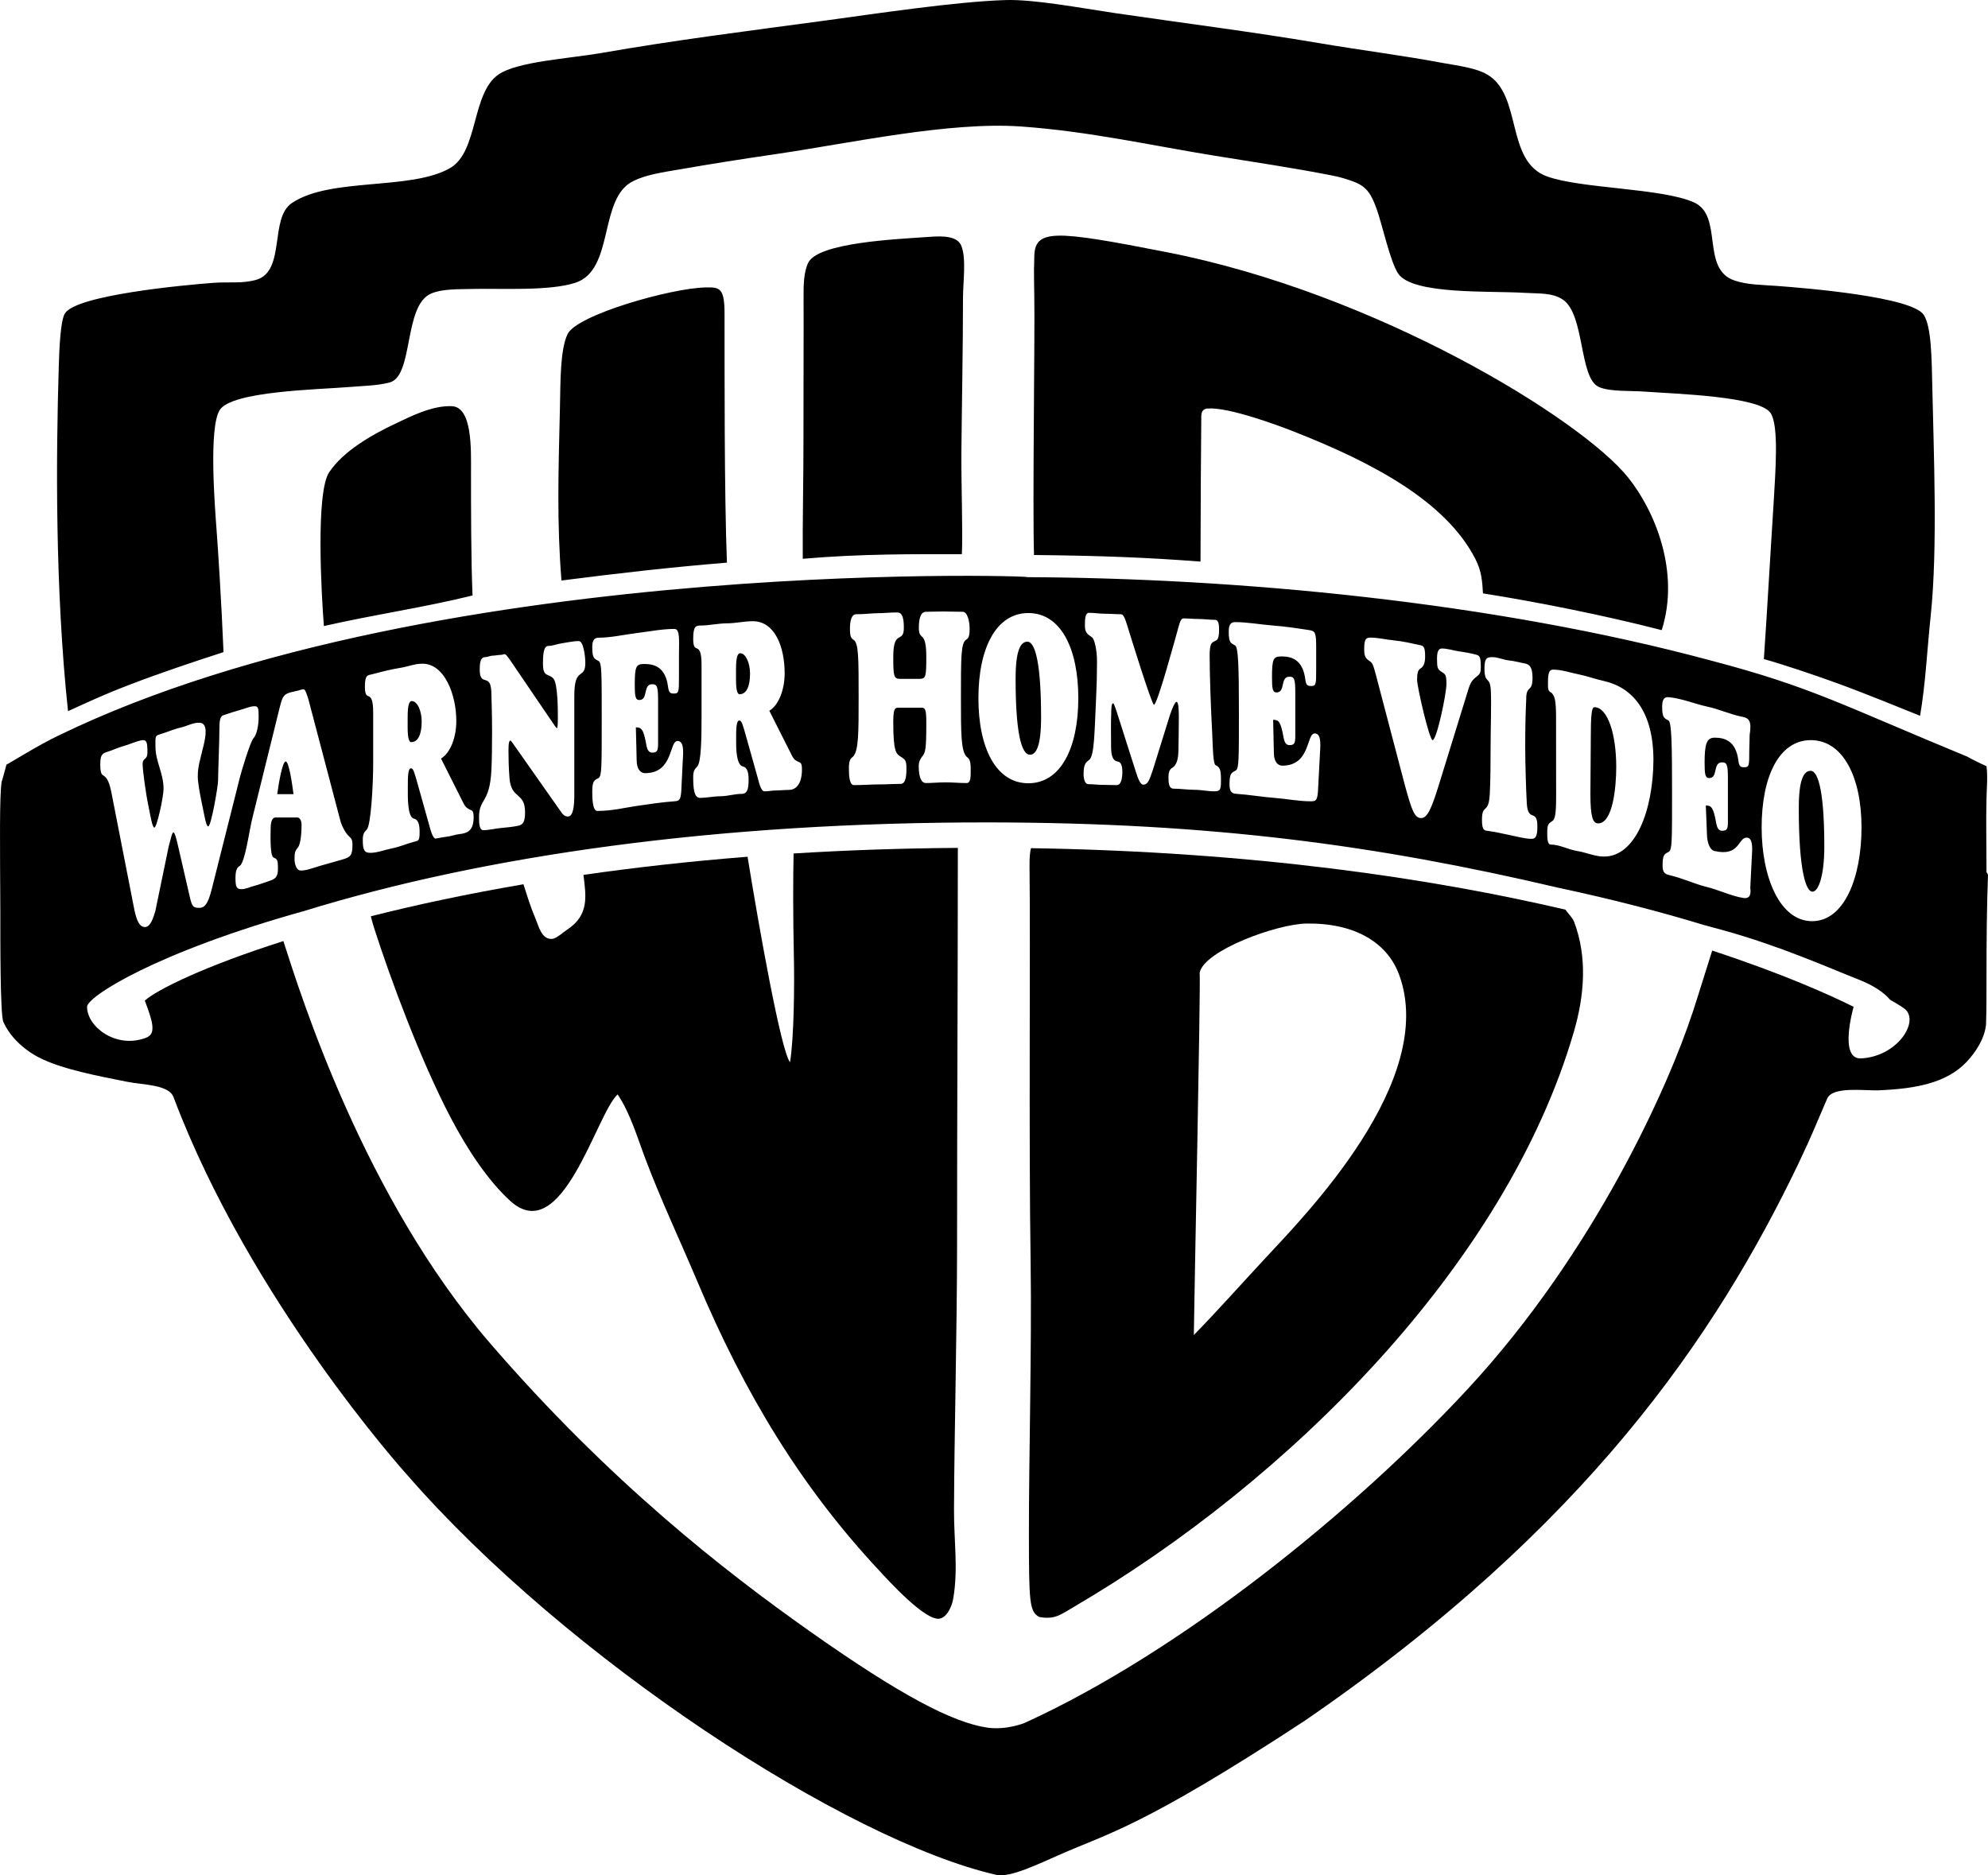 <?xml version="1.0" encoding="utf-8"?>
<!-- Generator: Adobe Illustrator 16.0.0, SVG Export Plug-In . SVG Version: 6.00 Build 0)  -->
<!DOCTYPE svg PUBLIC "-//W3C//DTD SVG 1.1//EN" "http://www.w3.org/Graphics/SVG/1.1/DTD/svg11.dtd">
<svg version="1.1" id="Layer_1" xmlns="http://www.w3.org/2000/svg" xmlns:xlink="http://www.w3.org/1999/xlink" x="0px" y="0px"
	 width="542.275px" height="511.561px" viewBox="113.961 41.325 542.275 511.561"
	 enable-background="new 113.961 41.325 542.275 511.561" xml:space="preserve">
<g>
	<path d="M656.236,280.004c-0.33,8.247-0.41,18.583-0.41,27.594c0,4.027,0.006,10.104-0.116,12.743c0,0,0.212,4.722-5.312,10.661
		c-5.351,5.627-13.494,7.311-23.945,7.746c-4.013,0.154-12.63-1.169-14.095,2.293c-2.742,6.282-3.914,9.486-7.857,17.753
		c-22.621,47.105-58.036,99.316-134.702,151.971c-44.052,28.87-53.551,30.649-66.471,36.36c-5.95,2.575-13.787,6.466-17.553,5.65
		c-40.911-9.325-117.112-58.902-160.938-109.322c0,0-42.567-47.169-63.54-102.836c-1.292-3.449-8.182-3.32-12.553-4.176
		c-7.742-1.541-18.066-3.454-24.241-6.698c0,0-6.688-3.153-9.609-9.608c-0.921-1.972-0.83-22.865-0.844-30.519
		c-0.094-18.125-0.25-31.016,0.353-35.024c0.097-0.125,0.777-2.672,1.319-4.688c-0.053,0.158,9.176-5.607,14.214-7.939
		c104.204-50.608,277.242-43.161,263.555-43.2c57.825,0.209,127.634,6.719,187.078,22.724c27.59,7.242,35.518,12.011,70.24,26.331
		c-0.811-0.318,3.666,1.952,5.017,2.514c0.381,2.858,0.045,6.269,0,8.78c-0.167,7.188,0,11.787,0,20.473
		C655.864,278.852,656.236,280.004,656.236,280.004L656.236,280.004z M237.215,152.129c-5.355-0.238-11.267,2.813-15.042,4.592
		c-6.733,3.163-14.438,7.54-18.396,13.385c-3.767,5.531-2.123,33.698-1.467,42c13.795-3.151,27.436-5.087,40.548-8.344
		c-0.419-9.91-0.419-24.047-0.419-33.864C242.432,164.297,242.896,152.36,237.215,152.129L237.215,152.129z M312.248,194.803
		c-0.736-18.986-0.629-52.006-0.651-67.964c-0.008-7.062-1.373-7.189-5.198-7.103l0,0c-9.175,0.145-35.091,7.435-37.625,12.736
		c-2.052,4.326-1.921,13.128-2.077,20.075c-0.424,17.862-0.854,31.012,0.411,47.134
		C282.517,197.706,296.676,196.081,312.248,194.803z M432.229,110.118c-30.996-6.076-36.097-6.423-36.147,1.471
		c-0.02,3.568-0.16,0.784,0.006,10.656c0.19,10.539-0.501,56.822-0.077,70.477c17.961,0.19,30.6,0.662,45.416,1.795
		c0.015-10.273,0.123-32.862,0.213-39.246c-0.097-2.46,1.29-2.486,1.883-2.515c5.716-0.35,19.116,4.596,23.828,6.477
		c21.01,8.292,41.086,18.848,49.114,34.7c1.685,3.317,1.827,6.163,2.011,9.261c14.42,2.261,33.373,6.034,48.757,10.029
		c5.02-15.749-1.729-32.371-9.174-41.658C545.171,155.54,489.455,121.315,432.229,110.118L432.229,110.118z M376.336,192.49
		c0.292-6.452-0.215-19.095-0.125-28.434c0.12-12.99,0.428-27.753,0.428-41.402c0-4.3,0.945-10.7-0.428-14.22
		c-1.062-2.691-4.806-2.804-8.778-2.495l0,0c-8.896,0.632-30.348,1.513-33.029,7.1c-1.2,2.499-1.278,6.112-1.248,9.407
		c0.048,7.309-0.054,33.029-0.031,38.476c0.028,9.178-0.272,23.292-0.193,32.833C348.962,192.362,363.285,192.5,376.336,192.49z
		 M388.13,41.345c-13.521,0.434-34.796,3.646-49.535,5.648c-20.863,2.814-40.638,5.293-60.625,8.793
		c-8.889,1.532-22.836,2.306-28.006,5.842c-7.426,5.058-5.479,20.977-13.159,25.496c-10.681,6.255-32.766,2.463-43.267,9.615
		c-6.115,4.148-1.61,18.491-9.624,20.893c-3.746,1.118-7.604,0.536-11.694,0.841c-7.992,0.594-37.511,3.331-40.565,8.365
		c-1.214,2.007-1.524,9.667-1.665,14.417c-0.737,24.095-1.06,60.278,2.52,94.064c4.526-2.039,9.207-4.299,16.421-7.064
		c8.643-3.333,17.507-6.291,26-9.04c-0.598-14.304-1.519-28.292-1.89-33.232c-0.474-6.4-2.193-27.965,0.851-32.808
		c3.223-5.177,26.931-5.582,35.316-6.279c3.589-0.302,7.812-0.363,11.074-1.249c6.557-1.82,3.696-21.031,11.292-24.252
		c2.999-1.285,7.184-1.153,11.283-1.25c7.794-0.189,20.837,0.633,28.006-1.673c10.874-3.52,6.21-23.123,15.885-27.785
		c3.635-1.772,8.069-2.376,12.549-3.147c8.525-1.486,17.02-2.829,26.332-4.184c20.383-2.997,47.219-8.918,66.879-7.525
		c18.507,1.317,35.656,5.203,52.681,7.952c11.026,1.773,22.029,3.424,32.185,5.421c2.229,0.447,3.918,0.951,5.861,1.686
		c3.722,1.381,4.877,3.671,6.269,7.524c1.461,4.065,3.689,14.368,5.852,17.554c3.952,5.813,25.101,4.65,34.27,5.231
		c4.065,0.247,7.771-0.096,10.661,1.865c6.019,4.079,4.368,21.475,9.831,23.832c3.092,1.339,8.608,0.96,12.537,1.256
		c8.486,0.623,31.215,1.259,34.282,5.848c2.312,3.452,1.303,16.041,0.84,24.256c-0.491,8.202-0.866,13.462-1.266,20.482
		c-0.417,7.457-1.005,16.121-1.413,22.368c4.469,1.229,13.303,4.152,20.027,6.603c7.385,2.681,17.637,6.885,22.582,8.867
		c1.503-8.71,1.901-17.849,2.909-27.387c1.935-18.359,0.781-45.017,0.425-62.494c-0.167-7.665-0.244-16.192-2.307-19.451
		c-3.15-4.975-32.211-7.338-40.123-7.929c-4.093-0.315-7.85-0.248-11.497-1.464c-9.316-3.103-2.947-17.653-11.079-21.317
		c-8.747-3.931-30.849-3.712-40.137-7.106c-11.371-4.163-6.605-22.204-16.302-27.798c-3.153-1.831-7.982-2.373-12.12-3.138
		c-11.206-2.1-21.677-3.369-33.866-5.437c-18.035-3.051-36.425-5.366-55.386-8.141C408.566,43.48,395.936,41.085,388.13,41.345
		L388.13,41.345z M172.033,282.628l7.354-29.205c0.227-1.03,2.836-9.814,3.711-10.71c0.931-0.986,1.413-3.587,1.413-5.867
		c0-2.402-0.079-2.936-1.29-2.865c-1.353,0.089-2.198,0.597-3.809,1.021c-1.249,0.334-2.706,0.841-4.242,1.33
		c-0.78,0.244-1.362,0.443-1.362,3.706c0,3.378-0.319,10.726-0.368,14.297c0,1.364-1.866,12.415-2.687,12.415
		c-0.581,0-0.979-2.733-1.644-5.858c-0.66-3.115-1.201-6.236-1.201-7.733c0-2.8,0.583-4.293,1.589-8.503
		c0.621-2.595,1.186-6.012-1.024-6.179c-1.695-0.141-3.471,0.931-5.338,1.343c-1.675,0.372-3.465,1.194-5.657,1.85
		c-1.264,0.369-1.116,0.655-1.116,3.327c0,4.024,2.209,7.258,2.209,11.487c0,2.283-1.836,10.594-2.495,10.594
		c-0.589,0-1.053-3.125-1.674-6.114c-0.713-3.44-1.536-9.699-1.536-11.131c0-2.081,1.311-0.867,1.311-3.397
		c0-2.8-0.264-3.475-1.791-3.141c-1.526,0.347-3.161,1.105-4.665,1.529c-2.007,0.572-2.614,1.021-4.578,1.619
		c-1.53,0.465-1.831,1.098-1.831,3.635c0,1.31,0.156,2.402,0.752,2.726c0.767,0.465,1.533,1.146,2.222,4.384l6.348,32.429
		c0.597,2.71,1.325,4.592,2.854,4.592c1.471,0,2.253-2.332,2.842-4.348l3.648-17.644c0.552-1.953,0.902-3.834,1.295-3.834
		c0.344,0,0.821,1.747,1.288,3.834l3.269,14.188c0.559,2.338,0.968,2.569,2.564,2.569
		C170.304,288.974,171.071,286.601,172.033,282.628L172.033,282.628z M189.918,235.684l-7.16,28.966
		c-0.697,2.721-1.954,12.015-3.386,12.865c-0.869,0.504-1.179,1.487-1.179,3.372c0,2.348,0.31,2.99,1.634,2.99
		c1.248,0,2.311-0.617,3.566-0.921c1.355-0.347,2.794-0.944,4.082-1.339c1.606-0.495,2.301-1.172,2.301-3.244
		c0-2.537-0.187-2.672-1.198-3.134c-1.055-0.442-0.79-6.682-0.79-7.98c0-1.836,0.47-2.935,1.284-2.935h6.014
		c0.745,0,1.132,1.041,1.132,2.01c0,1.634-0.162,5.055-0.945,6.092c-0.737,0.986-0.976,1.237-0.976,3.125
		c0,1.567,0.542,3.241,1.719,3.241c1.634,0,3.077-0.639,5.494-1.343c2.635-0.761,4.494-1.281,5.877-1.673
		c2.091-0.61,2.718-1.047,2.718-3.909c0-1.679-0.389-1.875-1.007-2.469c-1.092-1.041-2.032-3.109-2.34-4.365l-8.712-33.087
		c-1.191-3.559-0.806-2.591-3.64-2.036C191.005,230.594,191.049,231.127,189.918,235.684L189.918,235.684z M194.019,257.964h-4.434
		c0.351-2.736,1.403-8.927,2.303-8.927C192.779,249.037,193.676,255.229,194.019,257.964L194.019,257.964z M215.756,235.761v13.866
		c0,5.588-0.603,16.796-1.736,17.965c-0.831,0.848-1.1,1.375-1.1,2.858c0,2.736,0.396,3.516,2.075,3.516
		c1.861,0,3.915-0.819,5.76-1.185c2.125-0.411,4.324-1.349,5.874-1.759c1.551-0.379,1.79-0.263,1.79-2.797
		c0-1.673-0.265-3.317-1.511-3.575c-1.882-0.379-1.706-6.185-1.706-8.33c0-2.881,0-5.409,0.853-5.409
		c0.667,0,0.938,1.124,1.877,4.432l3.153,11.246c0.357,1.246,0.96,3.625,1.783,3.478c1.121-0.192,1.757-0.363,2.874-0.494
		c1.452-0.184,2.309-0.566,3.394-0.697c2.379-0.241,4.019-0.986,4.019-4.621c0-1.564-0.321-1.827-0.865-2.014
		c-0.502-0.27-1.201-0.385-1.914-1.821l-6.114-12.175c2.596-1.557,4.169-5.858,4.169-10.216c0-7.212-3.208-15.655-9.214-15.655
		c-2.279,0-3.627,0.745-6.338,1.179c-2.24,0.373-4.587,0.947-7.326,1.679c-1.309,0.337-2.061,0.058-2.061,3.507
		c0,2.203,0.574,2.332,1.056,2.537C215.136,231.542,215.756,232.119,215.756,235.761L215.756,235.761z M225.157,239.855v-2.925
		c0-3.516,0.503-4.361,1.13-4.361c1.566,0,2.698,2.797,2.698,5.539c0,3.44-0.939,5.659-2.855,5.659
		C225.551,243.767,225.157,242.653,225.157,239.855L225.157,239.855z M255.195,246.005l11.486,16.336
		c0.695,1.03,1.177,1.712,2.192,1.712c1.565,0,1.744-3.347,1.744-5.883v-27.05c0-8.26,3.006-4.171,3.006-8.982
		c0-1.891-0.535-5.944-1.789-5.944c-1.492,0-3.018,0.382-4.481,0.588c-1.572,0.244-2.649,0.745-3.86,0.745
		c-1.356,0-1.426,2.928-1.426,4.804c0,3.905,1.527,2.598,2.854,4.107c1.208,1.355,1.208,8.7,1.208,10.332
		c0,1.172,0,3.192-0.271,3.192c-0.116,0-0.822-0.977-2.116-2.929l-10.609-15.601c-1.721-2.479-1.377-1.455-2.689-1.455
		c-0.712,0-1.37,0.199-2.076,0.199c-0.689,0-1.402,0.411-2.108,0.411c-0.981,0-1.442,0.909-1.442,3.311
		c0,5.083,3.006,0.713,3.171,6.246c0.061,2.54,0.196,5.854,0.196,10.665c0,4.419-0.042,7.871-0.196,10.864
		c-0.512,8.896-3.357,7.409-3.357,12.553c0,1.876,0.095,3.558,1.205,3.558c1.44,0,3.129-0.436,4.733-0.584
		c1.55-0.176,2.967-0.253,4.665-0.604c1.371-0.27,1.948-1.021,1.948-3.696c0-5.649-3.73-3.356-4.242-9.284
		c-0.231-2.791-0.278-5.719-0.278-7.47c0-2.28,0.201-2.8,0.551-2.8C253.371,243.347,254.041,244.387,255.195,246.005
		L255.195,246.005z M293.471,244.107v-11.715c0-3.767-0.27-4.419-1.61-4.419c-2.608,0-1.01,4.3-3.499,4.3
		c-1.1,0-1.254-1.054-1.254-4.169c0-5.083,0.387-5.655,2.612-5.655c2.805,0,5.819,0.906,6.478,6.291
		c0.202,1.641,0.715,1.771,1.567,1.771c1.361,0,1.399-0.333,1.399-4.618v-5.732c0-4.04,0.367-7.274-1.23-7.274
		c-3.364,0-6.751,0.694-10.084,1.096c-3.478,0.427-7.251,1.3-10.625,1.3c-1.362,0-1.71,0.98-1.71,2.669
		c0,3.054,0.626,3.054,1.752,3.703c0.83,0.591,0.83,2.929,0.83,15.941c0,13.012,0,15.351-0.83,15.941
		c-1.126,0.649-1.752,0.649-1.752,3.712c0,1.676,0.039,5.286,1.408,5.286c4.026,0,7.396-0.886,10.675-1.355
		c3.322-0.482,6.687-1.015,10.25-1.272c1.397-0.097,1.75-0.263,1.945-2.746l0.387-7.922c0.04-0.902,0.125-1.76,0.125-2.672
		c0-2.145-0.472-3.112-1.527-3.112c-2.337,0-1.09,8.774-8.857,8.774c-1.169,0-2.262-0.974-2.293-3.449l-0.218-9.04
		c1.494,0,2.08,0.397,2.863,4.823c0.228,1.291,0.665,2.068,1.588,2.068C293.269,246.635,293.471,246.06,293.471,244.107
		L293.471,244.107z M305.326,222.719v13.851c0,5.594-0.047,12.685-1.177,13.848c-0.821,0.86-1.1,1.368-1.1,2.874
		c0,2.726,0.145,5.681,1.821,5.681c1.884,0,3.765-0.443,5.625-0.443c1.874,0,3.861-0.648,5.739-0.648
		c1.594,0,1.927-1.349,1.927-3.885c0-1.686-0.271-3.315-1.521-3.578c-1.882-0.392-1.882-4.997-1.882-7.162
		c0-2.845,0-5.385,0.861-5.385c0.659,0,0.946,1.102,1.876,4.416l3.169,11.268c0.349,1.23,0.821,3.633,1.845,3.633
		c1.124,0,2.077-0.245,3.217-0.245c1.088,0,2.354-0.15,3.441-0.15c2.146,0,3.548-1.949,3.548-5.591c0-1.561-0.31-1.831-0.851-2.01
		c-0.522-0.264-1.21-0.392-1.925-1.831l-6.125-12.158c2.624-1.564,4.18-5.858,4.18-10.212c0-7.213-2.659-14.214-8.709-14.214
		c-2.263,0-4.766,0.581-7.046,0.581c-2.255,0-4.929,0.601-7.183,0.601c-1.373,0-2.007,0.283-2.007,3.732
		c0,2.216,0.587,2.351,1.054,2.524C304.699,218.48,305.326,219.071,305.326,222.719L305.326,222.719z M314.727,226.821v-2.93
		c0-3.52,0.512-4.374,1.133-4.374c1.563,0,2.693,2.8,2.693,5.524c0,3.452-0.934,5.665-2.865,5.665
		C315.122,230.706,314.727,229.614,314.727,226.821L314.727,226.821z M364.759,226.512h-5.232c-1.79,0-1.904-0.715-1.904-6.047
		c0-7.679,2.884-3.449,2.884-7.884c0-2.983-0.535-4.19-1.824-4.19c-2.028,0-3.679,0.208-5.316,0.208
		c-1.642,0-3.299,0.283-5.88,0.283c-1.259,0-1.683,1.811-1.683,3.963c0,2.148,0.34,2.601,0.97,2.992c1.4,0.913,1.4,4.75,1.4,15.941
		c0,9.361,0,14.375-1.524,15.936c-0.505,0.51-1.134,0.594-1.134,3.253c0,2.084,0.179,4.525,1.383,4.525
		c2.578,0,4.693-0.186,6.794-0.186c2.102,0,4.218-0.147,5.93-0.147c1.284,0,1.588-1.79,1.588-4.005c0-2.332-0.196-2.534-1.596-3.439
		c-1.217-0.777-1.991-1.426-1.991-9.294c0-3.526,0.347-4.04,1.286-4.04h6.476c0.947,0,1.249,0.514,1.249,4.04
		c0,7.402-0.23,8.128-1.09,9.23c-0.507,0.658-0.978,1.365-0.978,2.729c0,2.989,0.729,4.553,1.976,4.553
		c1.527,0,3.435-0.192,5.355-0.192c1.903,0,3.819,0.192,5.732,0.192c1.201,0,1.108-1.881,1.108-3.966
		c0-2.659-0.629-2.743-1.139-3.253c-1.52-1.561-1.52-6.574-1.52-15.936c0-11.191,0-15.029,1.402-15.941
		c0.626-0.392,0.97-0.844,0.97-2.992c0-2.152-0.638-4.631-1.891-4.631c-1.716,0-3.473-0.083-5.263-0.083
		c-1.753,0-3.52,0.083-4.766,0.083c-1.52,0-1.933,2.091-1.933,4.367c0,3.784,2.031,0.459,2.031,7.884
		C366.633,225.796,366.556,226.512,364.759,226.512L364.759,226.512z M380.847,231.778c0,13.649,4.836,23.209,13.625,23.209
		c8.781,0,13.624-9.56,13.624-23.209c0-13.661-4.843-23.225-13.624-23.225C385.683,208.554,380.847,218.117,380.847,231.778
		L380.847,231.778z M394.896,247.2c-1.675,0-3.906-3.186-3.906-20.688c0-7.868,1.372-10.146,3.247-10.146
		c1.49,0,3.706,3.179,3.706,20.675C397.942,244.923,396.578,247.2,394.896,247.2L394.896,247.2z M419.1,237.135l4.684,14.702
		c0.626,1.879,1.169,3.526,2.029,3.526c1.14,0,1.6-0.864,2.729-4.368l4.454-14.316c0.735-2.338,1.52-3.898,1.873-3.898
		c0.507,0,0.647,1.818,0.647,4.021c0,3.06-0.059,6.066-0.111,9.126c-0.029,2.334-0.382,4.084-1.821,4.939
		c-0.654,0.392-0.893,1.365-0.893,2.409c0,1.304,0,3.186,1.405,3.186c1.866,0,3.78,0.308,5.646,0.308
		c1.868,0,3.635,0.417,5.517,0.417c1.522,0,1.754-0.437,1.754-2.98c0-2.736-0.24-3.597-1.414-4.123
		c-0.778-0.334-0.789-4.759-0.973-8.53c-0.433-8.195-0.706-16.455-0.706-21.593c0-1.426,0.147-2.73,0.587-3.199
		c1.047-1.085,1.988,0,1.988-3.763c0-2.396-0.581-2.601-1.288-2.601c-1.451,0-2.947-0.225-4.354-0.225
		c-1.445,0-2.67-0.154-4.065-0.154c-0.932,0-1.221,1.945-1.772,3.828c-0.577,2.029-5.376,19.724-6.28,19.724
		c-0.624,0-6.675-19.608-7.26-21.513c-0.654-2.077-1.046-3.176-1.757-3.176c-1.401,0-2.89-0.141-4.362-0.141
		c-1.4,0-2.924-0.248-4.332-0.248c-1.124,0-1.127,1.892-1.127,3.639c0,2.148,1.196,2.402,2.021,3.118
		c0.578,0.521,1.278,3.336,1.278,6.481c0,3.445-0.077,6.506-0.262,10.398c-0.438,8.578-0.395,15.421-1.92,16.523
		c-0.821,0.59-1.479,1.098-1.479,3.77c0,1.631,0.434,2.814,1.326,2.814c1.285,0,2.604,0.189,3.889,0.189
		c1.298,0,2.534,0.067,3.821,0.067c1.138,0,1.536-1.645,1.536-3.59c0-2.081-0.516-2.733-1.362-2.864
		c-1.567-0.263-1.715-2.467-1.715-4.285c0-2.925-0.077-5.861,0.039-8.783c0.038-1.044,0-2.794,0.504-2.794
		C417.854,233.176,418.316,234.663,419.1,237.135L419.1,237.135z M467.283,242.049V230.33c0-3.751-0.271-4.419-1.593-4.419
		c-2.62,0-1.015,4.3-3.521,4.3c-1.092,0-1.239-1.047-1.239-4.162c0-5.073,0.379-5.662,2.602-5.662c2.816,0,5.818,0.913,6.491,6.313
		c0.183,1.619,0.695,1.75,1.557,1.75c1.365,0,1.4-0.331,1.4-4.614v-5.729c0-4.03-0.199-4.641-1.806-4.884
		c-3.385-0.521-6.603-1.012-9.987-1.266c-3.347-0.259-6.99-0.931-10.341-0.931c-1.36,0-1.718,0.976-1.718,2.671
		c0,3.051,0.626,3.051,1.763,3.713c0.811,0.571,1.013,5.116,1.013,18.125c0,13.013,0,15.36-0.818,15.942
		c-1.118,0.649-1.747,0.649-1.747,3.712c0,1.689,0.347,2.582,1.714,2.666c4.034,0.289,7.088,0.861,10.471,1.117
		c3.308,0.248,6.686,0.938,9.993,0.938c1.406,0,1.76-0.263,1.955-2.746l0.519-9.971c0.058-0.905,0.122-1.766,0.122-2.666
		c0-2.158-0.47-3.13-1.525-3.13c-2.341,0-1.083,8.789-8.856,8.789c-1.17,0-2.265-0.979-2.293-3.458l-0.196-9.047
		c1.483,0,2.062,0.405,2.84,4.814c0.237,1.31,0.668,2.091,1.611,2.091C467.084,244.586,467.283,244.008,467.283,242.049
		L467.283,242.049z M506.482,255.312l8.114-26.282c0.324-0.974,0.741-1.946,1.729-2.794c1.403-1.098,1.558-1.23,1.558-3.183
		c0-2.797-0.424-2.913-1.486-3.201c-1.758-0.431-2.843-0.621-4.545-0.861c-1.555-0.231-3.019-0.765-4.586-0.765
		c-0.976,0-1.325,0.958-1.325,2.794c0,2.483,0.156,2.871,1.249,3.575c1.015,0.651,1.322,0.712,1.322,3.33
		c0,2.659-2.646,15.299-3.775,15.299c-0.87,0-4.233-14.454-4.233-16.516c0-1.821,0.271-2.682,0.971-3.057
		c0.79-0.466,1.222-1.507,1.222-3.186c0-2.874-0.457-2.971-1.574-3.192c-2.318-0.491-4.361-1.002-6.904-1.255
		c-2.325-0.235-4.432-0.761-6.43-0.761c-1.332,0-1.708,0.514-1.708,3.252c0,1.831,0.376,2.409,1.429,3.116
		c0.902,0.526,1.103,1.38,1.805,3.969l7.805,29.719c1.914,7.03,2.682,9.172,4.485,9.172
		C503.312,264.484,504.452,261.885,506.482,255.312L506.482,255.312z M531.756,270.146c1.092,0,1.562-0.703,1.562-3.375
		c0-5.007-2.576-0.98-2.886-6.311c-0.206-3.645-0.431-10.833-0.431-15.454c0-4.679,0.087-9.297,0.276-12.958
		c-0.041-3.951,1.719-1.677,1.719-5.781c0-2.923-0.8-3.741-2.188-3.982c-1.438-0.251-2.797-0.675-4.408-0.829
		c-1.48-0.173-2.836-0.87-4.325-0.87c-1.548,0-2.19,0.225-2.19,3.147c0,4.229,1.535,1.936,1.729,5.896
		c0.192,3.652-0.056,10.698-0.056,15.376c0,4.621-0.03,9.31-0.225,12.942c-0.312,5.713-2.129,2.425-2.129,7.043
		c0,3.058,0.719,2.871,2.026,3.051c1.954,0.25,3.75,0.748,5.577,1.092C527.594,269.481,529.88,270.146,531.756,270.146
		L531.756,270.146z M538.414,237.001l0.016,21.895c0,4.875-0.389,5.992-1.079,6.429c-1.14,0.723-1.342,1.047-1.342,3.266
		c0,1.108,0,3.122,0.949,3.122c2.447,0,4.74,1.352,7.175,1.744c2.617,0.433,4.9,1.525,7.371,1.525
		c8.538,0,13.358-12.444,13.471-26.248c0-13.513-5.845-19.923-13.543-21.65c-2.488-0.553-4.424-1.311-6.959-1.831
		c-2.279-0.459-4.562-1.265-6.857-1.265c-1.411,0-1.411,1.752-1.411,4.296c0,1.818,0.576,1.689,1.01,2.081
		C538.031,231.143,538.414,232.376,538.414,237.001L538.414,237.001z M547.781,257.907l0.103-14.764
		c0-6.496,0.199-8.908,0.977-8.908c3.55,0,5.968,7.151,5.968,16.275c0,5.521-0.913,15.421-4.946,15.421
		C548.439,265.932,547.781,264.156,547.781,257.907L547.781,257.907z M585.291,265.422V253.7c0-3.77-0.271-4.413-1.591-4.413
		c-2.626,0-1.016,4.285-3.518,4.285c-1.084,0-1.249-1.042-1.249-4.169c0-5.064,0.52-6.853,2.74-6.853
		c2.81,0,5.814,0.909,6.483,6.307c0.184,1.628,0.702,1.76,1.558,1.76c1.374,0,1.406-0.333,1.406-4.627l0.103-4.207
		c0.599-3.742-0.167-4.583-1.944-4.914c-3.3-0.627-6.437-2.129-9.653-2.798c-3.289-0.693-7.031-2.283-10.547-2.562
		c-1.371-0.109-1.722,0.967-1.722,2.666c0,3.06,0.618,3.06,1.76,3.712c0.822,0.584,0.938,6.801,0.938,19.814
		c0,13.013,0,15.357-0.832,15.941c-1.127,0.648-1.756,0.648-1.756,3.712c0,1.689,0.394,2.345,1.729,2.66
		c3.904,0.905,6.865,2.401,10.091,3.198c3.469,0.834,6.878,2.531,10.167,3.066c1.433,0.225,2.277-0.458,1.938-2.736l0.395-7.941
		c0.039-0.896,0.122-1.76,0.122-2.672c0-2.139-0.472-3.116-1.525-3.116c-2.341,0-1.827,5.292-8.809,3.642
		c-1.138-0.27-1.953-2.094-2.001-4.567l-0.312-7.833c1.471,0,2.055,0.395,2.839,4.821c0.238,1.294,0.664,2.074,1.604,2.074
		C585.104,267.952,585.291,267.355,585.291,265.422L585.291,265.422z M594.491,267.018c0,13.671,4.987,25.591,13.776,25.591
		c8.772,0,13.466-11.92,13.466-25.591c0-13.665-5.029-23.793-13.822-23.793C599.139,243.224,594.491,253.353,594.491,267.018
		L594.491,267.018z M608.335,284.565c-1.676,0-3.712-5.315-3.712-22.827c0-7.858,1.374-10.145,3.25-10.145
		c1.48,0,3.712,3.192,3.712,20.694C611.585,280.168,610.018,284.565,608.335,284.565L608.335,284.565z M633.561,316.57
		c-0.445-0.371-1.813-1.266-4.022-2.518c-1.708-2.023-4.604-3.976-8.832-5.619c-7.803-3.059-21.277-9.096-36.785-13.372
		c-1.767-0.488-3.479-0.944-5.227-1.423c-11.371-3.465-24.631-6.946-39.796-10.18c-49.295-11.583-94.512-17.705-154.812-17.791
		c-74.725-0.113-138.409,9.133-187.025,24.127c-40.597,11.31-59.353,23.43-59.353,26.172c0,5.434,7.874,11.528,16.012,8.473
		c2.661-0.989,2.278-3.547-0.257-10.162c3.177-2.883,15.958-9.293,37.792-16.236c4.853,15.087,21.974,69.829,56.477,109.811
		c32.362,37.457,63.541,61.832,87.167,78.499c24.673,17.419,38.91,24.846,48.365,26.244c5.325,0.766,10.339-1.335,10.177-1.277
		c42.483-19.353,89.905-57.678,120.825-91.043c34.935-37.677,55.006-83.279,61.3-102.517c-0.917,3,3.48-10.77,5.435-17.129
		c19.437,6.378,32.3,12.197,38.581,15.338c0,0-4.19,14.399,2.036,14.072C631.534,329.525,637.633,319.962,633.561,316.57z"/>
	<path d="M540.976,289.468c-36.445-8.517-85.009-15.819-145.801-16.773c-0.251,1.031-0.408,2.543-0.385,4.907
		c0.27,22-0.231,74.218,0.302,108.464c0.328,21.945-0.505,54.49-0.472,73.785c0.021,18.49,0.122,21.04,2.781,22.557
		c4.377,0.823,6.054-0.765,9.399-2.697c58.492-34.194,117.948-93.24,136.484-156.98c2.769-9.53,3.814-20.122,0-30.094
		C542.912,291.678,541.311,290.066,540.976,289.468z M459.05,384.602c-6.263,6.726-13.225,14.562-19.444,20.9
		c0.115-10.938,1.879-94.068,1.593-98.873c1.307-6.057,21.038-13.255,29.149-13.374c12.958-0.189,21.988,5.03,25.277,14.017
		C506.174,336.129,469.811,373.002,459.05,384.602z"/>
	<path d="M375.235,272.615c-15.721,0.119-30.675,0.648-44.802,1.528c-0.16,6.75-0.155,17.766,0.07,27.694
		c0.188,8.177,0.041,22.666-1.043,29.256c-2.504-3.135-8.563-37.393-11.583-56.058c-16.053,1.265-30.975,2.961-44.768,4.945
		c0.719,5.807,1.613,10.996-4.468,14.959c-0.818,0.521-2.87,2.375-3.976,2.497c-2.983,0.289-3.759-3.473-4.597-5.425
		c-1.312-3.07-2.273-6.173-3.321-9.468c-15.588,2.663-29.469,5.652-41.628,8.732c0.236,0.932,0.487,1.93,0.838,3.035
		c4.547,14.238,12.896,36.588,20.9,51.825c4.594,8.768,10.192,17.227,16.304,22.795c14.161,12.871,23.45-23.798,29.272-29.063
		c3.472,5.126,5.432,11.946,7.733,17.991c4.21,11.092,9.308,21.908,14.005,33.013c12.989,30.843,28.4,56.155,49.535,78.802
		c2.304,2.466,12.849,14.214,16.723,13.167c2.244-0.642,3.304-3.98,3.549-5.435c1.396-8.183,0.171-15.896,0.212-24.259
		c0.078-21.382,0.827-48.686,0.837-72.943C375.018,344.818,375.229,311.452,375.235,272.615z"/>
</g>
</svg>
